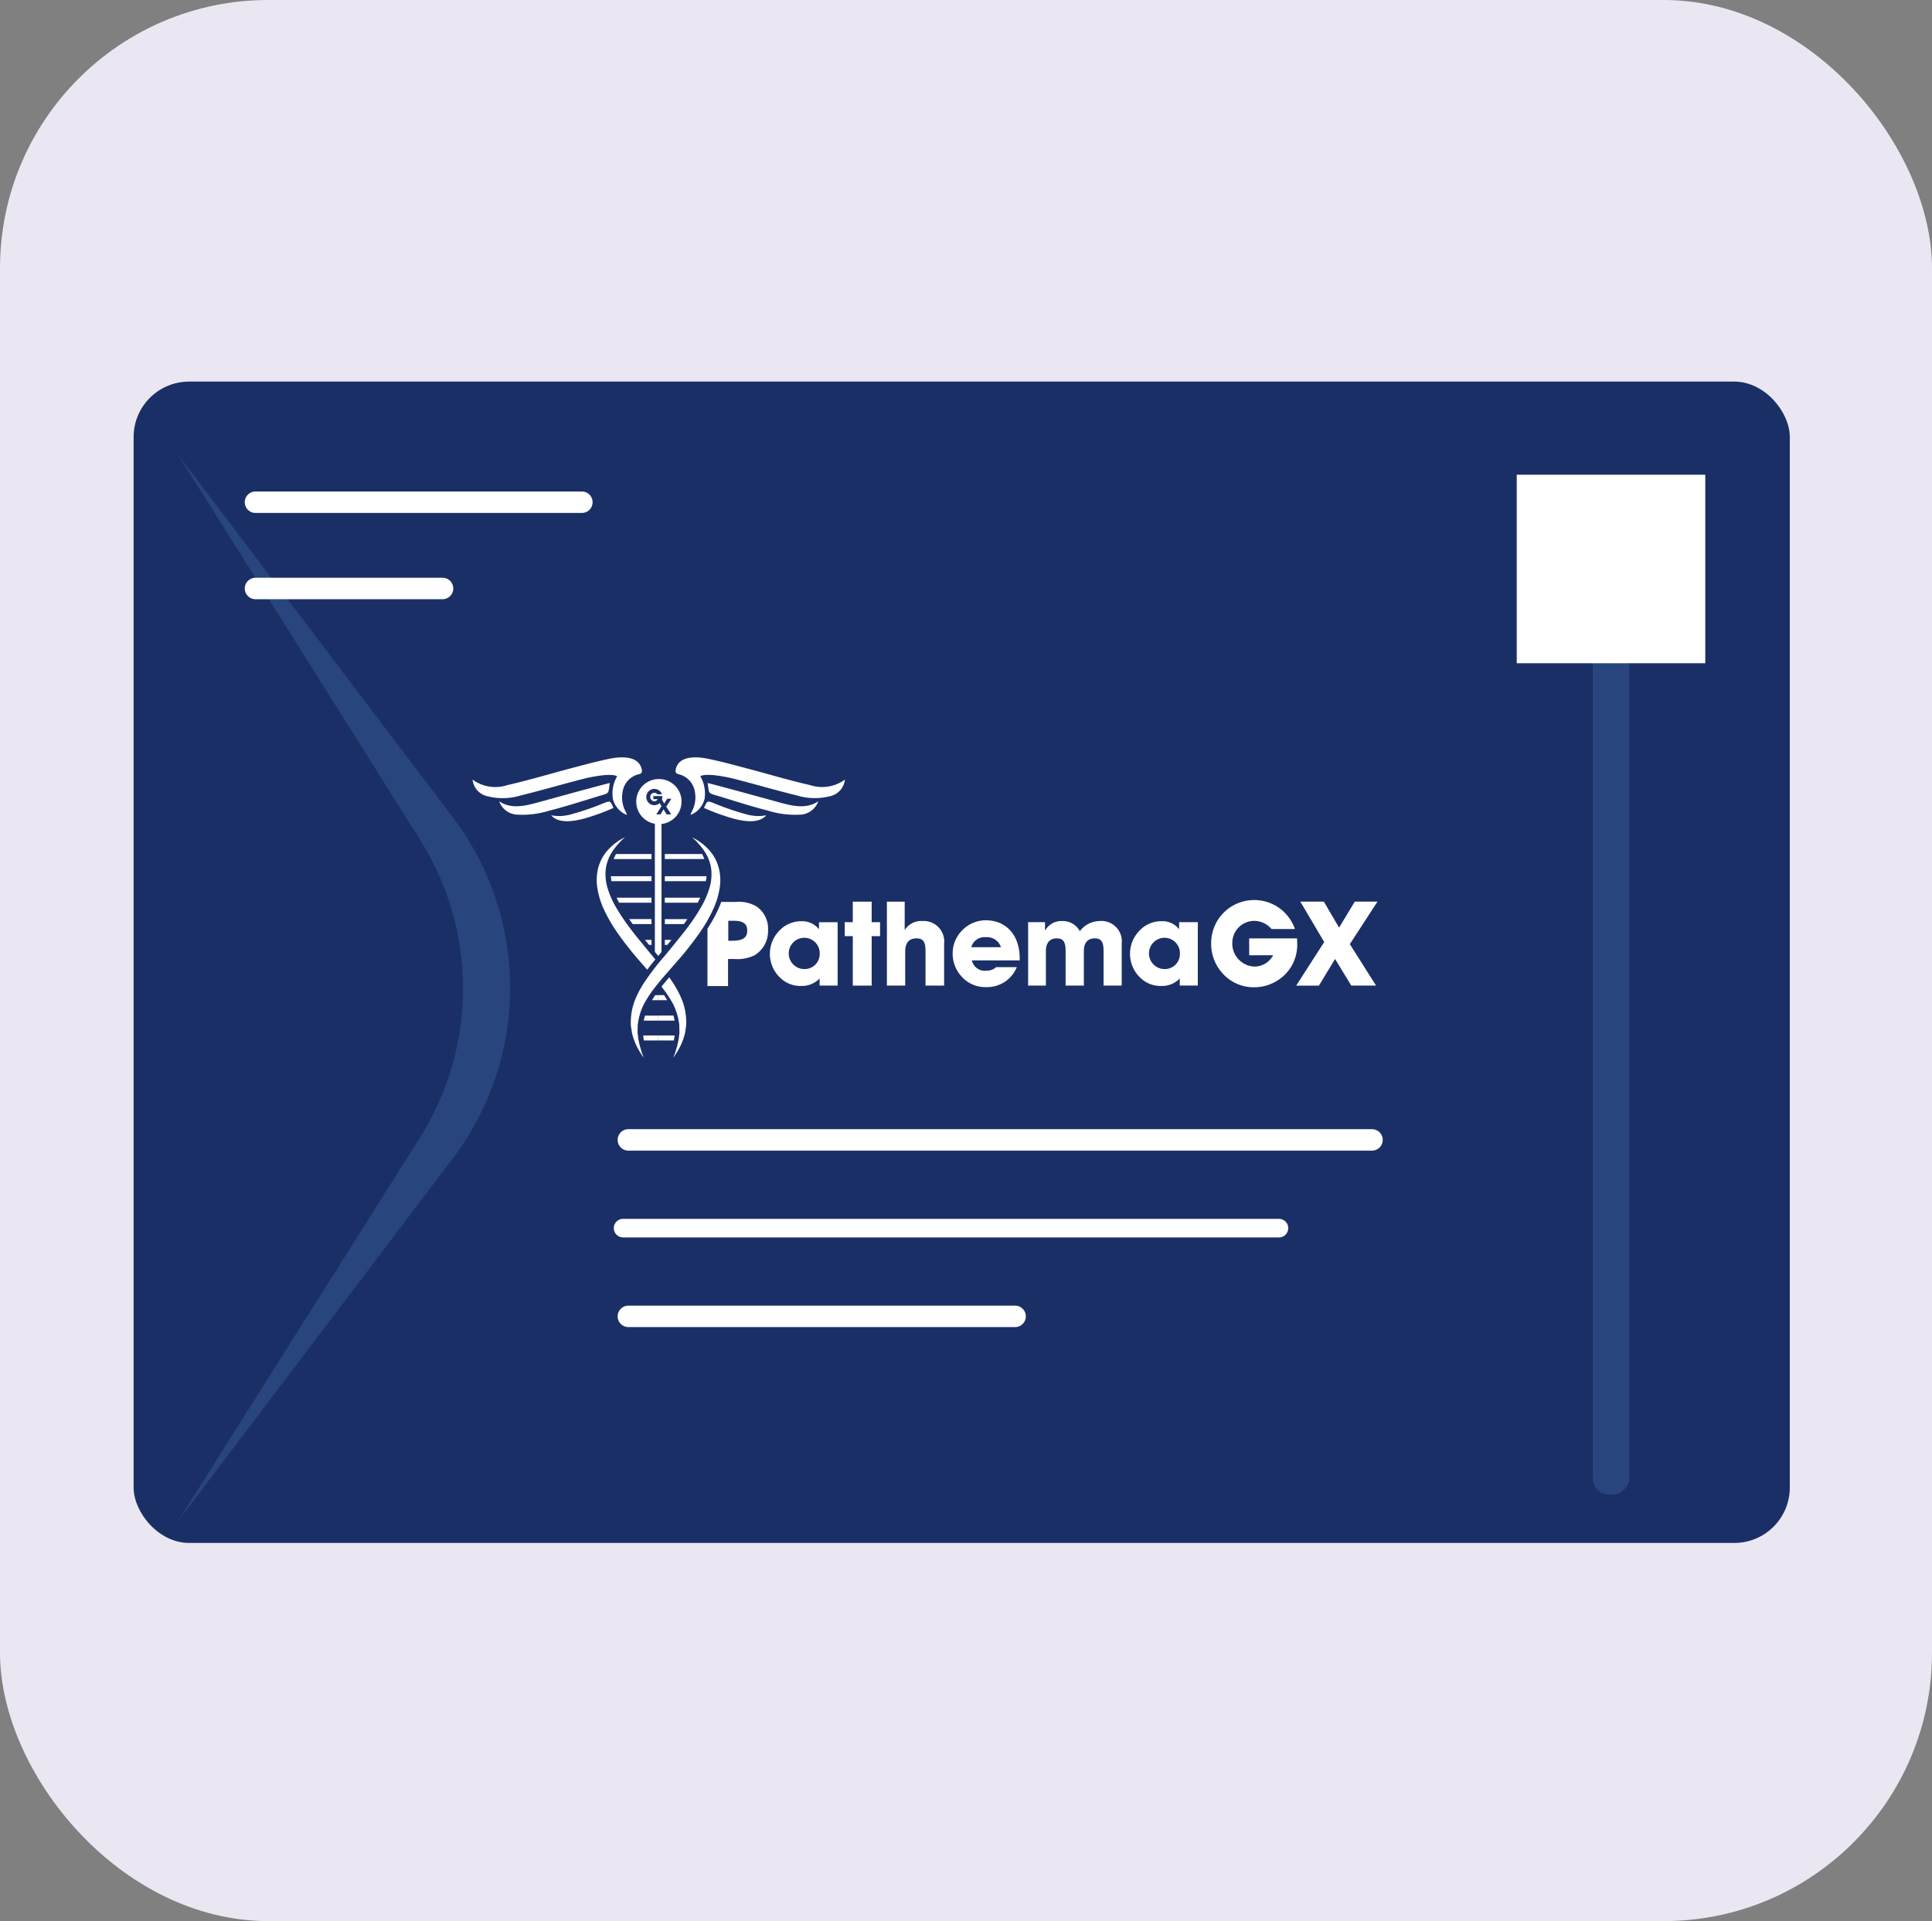 <svg xmlns="http://www.w3.org/2000/svg" width="180" height="179" viewBox="0 0 180 179"><rect x="0" y="0" width="180" height="179" fill="#808080" stroke="none"/><defs><style>.a{fill:#eae7f2;}.b{fill:#1b2f67;}.c{fill:#5d9fda;opacity:0.2;mix-blend-mode:hard-light;isolation:isolate;}.d,.g,.h{fill:none;}.d{stroke:#1c2b26;stroke-width:1.128px;}.e,.f{fill:#fff;}.f{fill-rule:evenodd;}.g,.h{stroke:#fff;stroke-linecap:round;}.g{stroke-width:2px;}.h{stroke-width:1.732px;}</style></defs><rect class="a" width="180" height="179" rx="25"/><g transform="translate(12.449 35.556)"><rect class="b" width="154.304" height="108.21" rx="5.17"/><path class="c" d="M14.919,137.155l22.535-35.727a26.022,26.022,0,0,0,4.012-13.883h0A26.022,26.022,0,0,0,37.475,73.7L14.919,37.808,40.509,71.58a26.328,26.328,0,0,1,5.345,15.9h0a26.331,26.331,0,0,1-5.345,15.9Z" transform="translate(-10.776 -30.99)"/><rect class="c" width="94.43" height="3.405" rx="1.519" transform="translate(135.943 103.706) rotate(-90)"/><g transform="translate(31.58 35.013)"><path class="d" d="M71.086,77.59" transform="translate(-35.574 -61.2)"/><path class="e" d="M68.746,81.925a2.293,2.293,0,0,1-1.75.693,2.675,2.675,0,0,1-1.847-.693,3.077,3.077,0,0,1-.089-4.521,2.75,2.75,0,0,1,1.969-.814,1.976,1.976,0,0,1,1.661.749v-.66h1.737v5.906H68.746Zm-1.365-.88a1.4,1.4,0,0,0,1.376-1.429,1.437,1.437,0,0,0-1.441-1.486,1.458,1.458,0,1,0,.065,2.915Z" transform="translate(-36.416 -61.32)"/><path class="e" d="M70.339,78.173v-1.3h.748V74.962h1.76v1.913h.781v1.3h-.781v4.609h-1.76V78.173Z" transform="translate(-35.664 -61.517)"/><path class="e" d="M73.843,82.782v-7.82H75.5v2.649a1.817,1.817,0,0,1,1.66-.846,1.909,1.909,0,0,1,2.013,2.122v3.895H77.44v-3.2c0-.825-.176-1.2-.847-1.2s-1.045.407-1.045,1.2v3.2Z" transform="translate(-35.241 -61.517)"/><path class="e" d="M85.284,80.877a2.978,2.978,0,0,1-2.871,1.859,2.923,2.923,0,0,1-2.234-.946A3.113,3.113,0,0,1,79.31,79.6a3.025,3.025,0,0,1,.9-2.166,3.08,3.08,0,0,1,2.178-.925c1.882,0,3.167,1.353,3.167,3.553v.186H81.1a1.235,1.235,0,0,0,1.364.958,1.289,1.289,0,0,0,.9-.332Zm-1.475-1.858a1.364,1.364,0,0,0-1.4-.935,1.278,1.278,0,0,0-1.364.935Z" transform="translate(-34.581 -61.33)"/><path class="e" d="M85.583,82.587V76.681h1.572v.792a1.747,1.747,0,0,1,1.606-.9,1.8,1.8,0,0,1,1.639.946,2.338,2.338,0,0,1,1.826-.946A1.9,1.9,0,0,1,94.3,78.693v3.895H92.611v-3.2c0-.825-.176-1.2-.826-1.2s-1.011.407-1.011,1.2v3.2h-1.7v-3.2c0-.825-.176-1.2-.826-1.2s-1.011.407-1.011,1.2v3.2Z" transform="translate(-33.823 -61.323)"/><path class="e" d="M98.685,81.925a2.291,2.291,0,0,1-1.749.693,2.677,2.677,0,0,1-1.848-.693A3.078,3.078,0,0,1,95,77.4a2.748,2.748,0,0,1,1.969-.814,1.973,1.973,0,0,1,1.66.749v-.66h1.738v5.906H98.685Zm-1.364-.88A1.4,1.4,0,0,0,98.7,79.616a1.436,1.436,0,0,0-1.44-1.486,1.458,1.458,0,1,0,.066,2.915Z" transform="translate(-32.8 -61.32)"/><path class="e" d="M56.978,83.266a9.82,9.82,0,0,0-1.032-1.843c-.039-.057-.081-.113-.121-.17l-.061.071c-.231.27-.452.532-.66.793h0a12.2,12.2,0,0,1,1.036,1.537,5.887,5.887,0,0,1,.553,1.568c.021.129.043.254.063.378s0,.245.011.364.006.239.008.352a1.684,1.684,0,0,1-.026.332c-.013.113-.027.223-.039.327s-.04.2-.059.287a3.681,3.681,0,0,1-.123.509c-.045.155-.086.293-.122.414s-.08.22-.109.3c-.061.165-.092.253-.092.253l.151-.223a5.261,5.261,0,0,0,.4-.655,3.93,3.93,0,0,0,.24-.5,3.786,3.786,0,0,0,.217-.614,2.1,2.1,0,0,0,.093-.359c.019-.126.039-.256.059-.389a3.107,3.107,0,0,0,.047-.415c0-.142-.009-.289-.012-.438A5.608,5.608,0,0,0,56.978,83.266Z" transform="translate(-37.504 -60.757)"/><path class="f" d="M39.4,65.039a3.6,3.6,0,0,0,3.238.513c1.984-.452,3.935-1.042,5.9-1.561,1.2-.316,2.391-.643,3.6-.892,1-.205,2.68-.346,3.01.93.061.232.044.429-.211.5a1.973,1.973,0,0,0-1.487,1.335,2.846,2.846,0,0,0,.22,2.178,1.085,1.085,0,0,1,.108.287,2.009,2.009,0,0,1-.823-.577,2.089,2.089,0,0,1-.474-.888,3.178,3.178,0,0,1,.389-2.136c-.529-.308-2.261.013-3.192.25-1.948.5-3.878,1.069-5.83,1.547a5.74,5.74,0,0,1-2.987.081A1.775,1.775,0,0,1,39.4,65.039Z" transform="translate(-39.4 -62.966)"/><path class="f" d="M41.613,66.8c1.209.825,2.663.366,3.948.013,1.485-.409,2.97-.818,4.457-1.217.567-.152,1.334-.362,1.9-.5-.147.912-.018.924-.687,1.121-1.652.49-3.291,1.036-4.959,1.458a8.391,8.391,0,0,1-2.887.372A1.868,1.868,0,0,1,41.613,66.8Z" transform="translate(-39.133 -62.708)"/><path class="f" d="M50.905,66.756a25.369,25.369,0,0,1-3.266,1.114,4.6,4.6,0,0,1-.81.117,4.652,4.652,0,0,1-.891-.066l.077.093.006,0c.872.824,2.629.354,3.788-.038a18.509,18.509,0,0,0,1.928-.746C51.442,66.567,51.44,66.56,50.905,66.756Z" transform="translate(-38.611 -62.521)"/><path class="f" d="M72.052,65.039a3.6,3.6,0,0,1-3.239.513c-1.983-.452-3.934-1.042-5.9-1.561-1.2-.316-2.391-.643-3.6-.892-1-.205-2.679-.346-3.009.93-.059.232-.044.429.211.5A1.973,1.973,0,0,1,58,65.86a2.836,2.836,0,0,1-.22,2.178,1.125,1.125,0,0,0-.108.287,2.009,2.009,0,0,0,.823-.577,2.092,2.092,0,0,0,.475-.888,3.182,3.182,0,0,0-.389-2.137c.528-.307,2.259.015,3.192.251,1.948.5,3.877,1.069,5.829,1.547a5.737,5.737,0,0,0,2.986.081A1.776,1.776,0,0,0,72.052,65.039Z" transform="translate(-37.363 -62.966)"/><path class="f" d="M69.25,66.8c-1.21.826-2.663.368-3.95.015-1.485-.409-2.97-.818-4.456-1.217-.568-.152-1.334-.362-1.905-.5.147.912.018.924.688,1.121,1.652.49,3.289,1.036,4.958,1.458a8.391,8.391,0,0,0,2.887.372A1.87,1.87,0,0,0,69.25,66.8Z" transform="translate(-37.041 -62.708)"/><path class="f" d="M59.472,66.756a25.311,25.311,0,0,0,3.266,1.114,4.6,4.6,0,0,0,.81.117,4.666,4.666,0,0,0,.891-.066c-.027.031-.053.062-.077.093l-.007,0c-.872.824-2.629.354-3.789-.038a18.781,18.781,0,0,1-1.927-.746C58.934,66.567,58.936,66.56,59.472,66.756Z" transform="translate(-37.077 -62.521)"/><path class="e" d="M64.57,77.62a2.527,2.527,0,0,0-1.058-2.206,3.267,3.267,0,0,0-1.985-.429h-1.32c-.092.258-.2.513-.314.765a13.559,13.559,0,0,1-.968,1.728v5.346h1.919V80.3H61.4a3.689,3.689,0,0,0,1.93-.353A2.634,2.634,0,0,0,64.57,77.62Zm-3.351.982h-.353V76.739h.507c.85,0,1.257.263,1.257.915C62.63,78.36,62.167,78.6,61.219,78.6Z" transform="translate(-37.042 -61.514)"/><path class="e" d="M54.318,83.2H54.9v-.465h-.282C54.511,82.887,54.412,83.041,54.318,83.2Z" transform="translate(-37.599 -60.579)"/><path class="e" d="M53.642,84.844c0,.018-.006.037-.009.056h1.349v-.465h-1.24C53.7,84.572,53.669,84.708,53.642,84.844Z" transform="translate(-37.681 -60.373)"/><path class="e" d="M53.62,86.387c.009.057.019.111.03.163h1.337v-.465h-1.4C53.6,86.188,53.61,86.289,53.62,86.387Z" transform="translate(-37.687 -60.174)"/><path class="e" d="M58.256,69.6s.081.047.234.133l.281.159c.106.071.228.157.364.256a4.93,4.93,0,0,1,.878.846,3.965,3.965,0,0,1,.732,1.456,4.6,4.6,0,0,1,.077,1.95,7.389,7.389,0,0,1-.648,2.035,13.737,13.737,0,0,1-1.11,1.933c-.426.622-.887,1.225-1.356,1.813s-.976,1.141-1.453,1.692-.952,1.076-1.366,1.615a11.977,11.977,0,0,0-1.066,1.577,5.809,5.809,0,0,0-.553,1.568c-.021.129-.044.254-.064.378s0,.245-.011.364-.006.238-.008.352a1.61,1.61,0,0,0,.027.332c.013.113.027.222.039.327s.039.194.058.286a3.941,3.941,0,0,0,.123.509c.046.156.087.294.122.415s.08.22.11.3l.091.254s-.052-.078-.151-.223a5.347,5.347,0,0,1-.4-.655,4.029,4.029,0,0,1-.24-.5,3.856,3.856,0,0,1-.217-.614,2.2,2.2,0,0,1-.092-.358c-.019-.126-.039-.256-.061-.389a3.554,3.554,0,0,1-.047-.415c0-.143.009-.289.012-.438a5.63,5.63,0,0,1,.42-1.88,9.792,9.792,0,0,1,1.033-1.843c.409-.586.848-1.175,1.326-1.735s.947-1.13,1.405-1.7.924-1.134,1.336-1.714A17.044,17.044,0,0,0,59.2,75.943a7.95,7.95,0,0,0,.717-1.732,4.43,4.43,0,0,0,.131-1.625,3.928,3.928,0,0,0-.429-1.335,5.636,5.636,0,0,0-.652-.926c-.106-.12-.2-.226-.286-.318s-.169-.165-.233-.224Z" transform="translate(-37.812 -62.165)"/><path class="e" d="M54.356,81.872l.068.078c.037-.05.074-.1.112-.149.208-.273.426-.544.646-.809-.443-.53-.888-1.061-1.319-1.6-.47-.564-.922-1.134-1.335-1.714a17.059,17.059,0,0,1-1.119-1.737,8.062,8.062,0,0,1-.717-1.732,4.454,4.454,0,0,1-.131-1.625,3.929,3.929,0,0,1,.43-1.335,5.7,5.7,0,0,1,.65-.926l.287-.318c.092-.089.169-.165.233-.224l.194-.187s-.081.047-.234.133l-.281.159c-.106.071-.228.157-.363.256a4.895,4.895,0,0,0-.879.846,3.948,3.948,0,0,0-.732,1.456,4.615,4.615,0,0,0-.077,1.95,7.462,7.462,0,0,0,.647,2.035,13.94,13.94,0,0,0,1.112,1.934c.425.621.885,1.224,1.356,1.812S53.88,81.319,54.356,81.872Z" transform="translate(-38.154 -62.165)"/><path class="e" d="M59.144,71.117V71h-.067C59.1,71.039,59.122,71.079,59.144,71.117Z" transform="translate(-37.024 -61.995)"/><path class="e" d="M58.856,71H55.382v.466h3.675A3.915,3.915,0,0,0,58.856,71Z" transform="translate(-37.47 -61.995)"/><path class="e" d="M59.269,72.845H55.382v.465H59.2C59.234,73.153,59.255,73,59.269,72.845Z" transform="translate(-37.47 -61.773)"/><path class="e" d="M58.446,75.1c.083-.155.161-.31.235-.465h-3.3V75.1Z" transform="translate(-37.47 -61.557)"/><path class="e" d="M57.277,76.706c.071-.1.14-.2.208-.294h-2.1v.465h1.766C57.191,76.82,57.236,76.763,57.277,76.706Z" transform="translate(-37.47 -61.342)"/><path class="e" d="M55.945,78.206c.019-.022.036-.045.054-.066h-.616v.465h.234Z" transform="translate(-37.47 -61.133)"/><path class="e" d="M51.293,71.1a3.847,3.847,0,0,0-.166.37h3.53V71H51.349C51.331,71.035,51.312,71.066,51.293,71.1Z" transform="translate(-37.984 -61.995)"/><path class="e" d="M50.772,71h-.249v.4A4.106,4.106,0,0,1,50.772,71Z" transform="translate(-38.057 -61.995)"/><path class="e" d="M50.949,73.31h3.735v-.465H50.9A4.533,4.533,0,0,0,50.949,73.31Z" transform="translate(-38.011 -61.773)"/><path class="e" d="M51.6,75.1h3.023v-.465h-3.25C51.448,74.787,51.524,74.942,51.6,75.1Z" transform="translate(-37.954 -61.557)"/><path class="e" d="M52.711,76.828l.037.049H54.5v-.465H52.417C52.512,76.55,52.611,76.689,52.711,76.828Z" transform="translate(-37.828 -61.342)"/><path class="e" d="M51.278,76.824v0h0Z" transform="translate(-37.966 -61.292)"/><path class="e" d="M53.884,78.327l.229.278h.23V78.14h-.61C53.785,78.2,53.833,78.266,53.884,78.327Z" transform="translate(-37.669 -61.133)"/><path class="e" d="M55.378,82.732h-.541V83.2h.826Q55.53,82.963,55.378,82.732Z" transform="translate(-37.536 -60.579)"/><path class="e" d="M56.326,84.732c-.018-.1-.044-.2-.068-.3H54.837V84.9h1.514C56.342,84.844,56.337,84.788,56.326,84.732Z" transform="translate(-37.536 -60.373)"/><path class="e" d="M56.334,86.285c.008-.065.017-.133.025-.2H54.837v.465h1.444C56.3,86.464,56.319,86.379,56.334,86.285Z" transform="translate(-37.536 -60.174)"/><path class="e" d="M55.112,64.769a2.1,2.1,0,0,0-.372,4.168V80.872l.313.378.307-.372V68.956a2.1,2.1,0,0,0-.248-4.187Zm1.148,3.286h-.43l-.28-.464-.281.464h-.393l.485-.757-.17-.289a.759.759,0,0,1-.5.192.718.718,0,0,1-.541-.232.759.759,0,0,1-.206-.54.728.728,0,0,1,.221-.527.748.748,0,0,1,1.232.287h-.406a.4.4,0,0,0-.3-.141.382.382,0,0,0-.381.382.4.4,0,0,0,.381.41.368.368,0,0,0,.3-.165l-.019-.033H54.6v-.29h.83c0,.033,0,.065,0,.1a.791.791,0,0,1-.031.23l.217.37.272-.451h.393l-.48.737Z" transform="translate(-37.757 -62.748)"/><path class="e" d="M108.816,78.916a3.927,3.927,0,0,1-.671,2.289,4.057,4.057,0,0,1-3.335,1.75,3.869,3.869,0,0,1-2.9-1.243,4.076,4.076,0,0,1-1.111-2.9,4,4,0,0,1,4.038-3.984,4,4,0,0,1,3.763,2.7h-2.179a2.139,2.139,0,0,0-1.607-.76,2.052,2.052,0,0,0-2.046,2.058,2.144,2.144,0,0,0,2.046,2.2,1.987,1.987,0,0,0,1.761-1.057h-2.234V78.4h4.457C108.805,78.574,108.816,78.751,108.816,78.916Z" transform="translate(-31.986 -61.534)"/><path class="e" d="M107.867,82.784l2.609-4.062-2.224-3.764h2.19l1.42,2.422,1.464-2.422h2.113l-2.574,3.962,2.443,3.863H113L111.488,80.3l-1.507,2.488Z" transform="translate(-31.132 -61.517)"/></g><rect class="e" width="17.567" height="17.567" transform="translate(128.862 8.676)"/><g transform="translate(11.354 11.239)"><line class="g" x2="30.408"/><line class="g" x2="17.428" transform="translate(0 8.038)"/></g><g transform="translate(45.603 70.656)"><line class="g" x2="69.281" transform="translate(0.492)"/><line class="h" x2="61.104" transform="translate(0 8.221)"/><line class="g" x2="36.03" transform="translate(0.492 16.442)"/></g></g></svg>